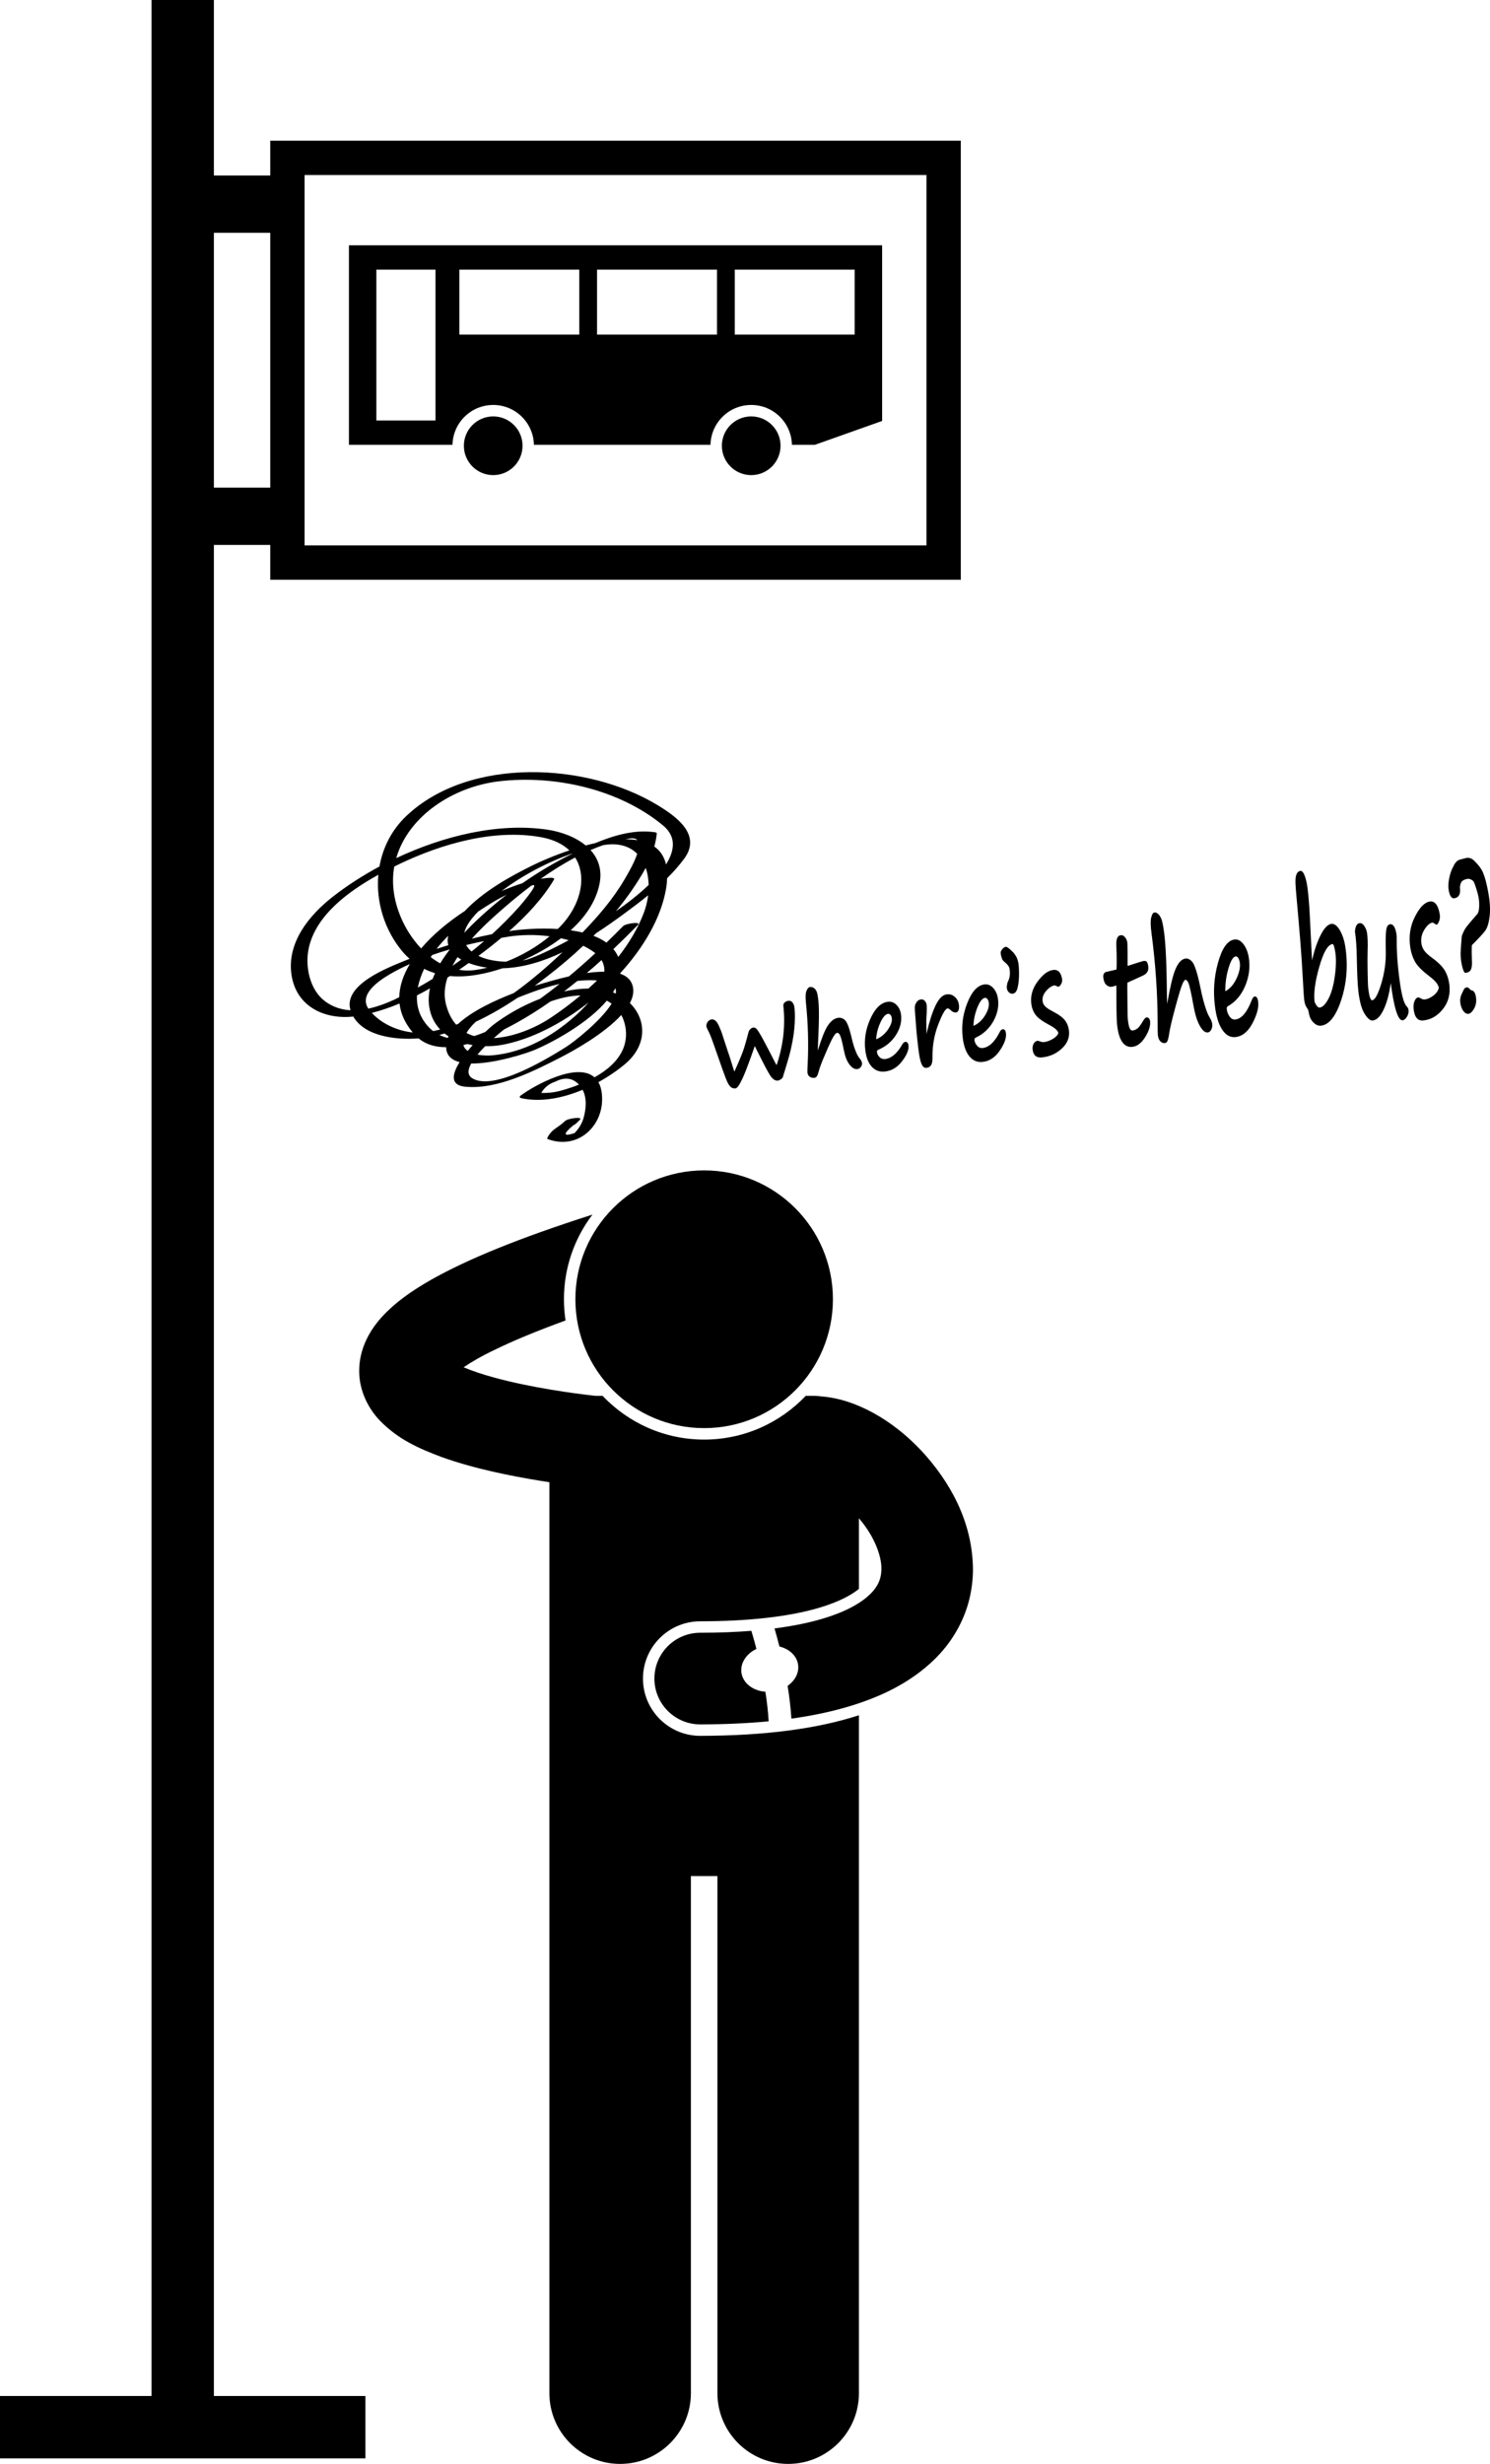 <?xml version="1.0" ?><svg id="Layer_1" style="enable-background:new 0 0 260.363 430.206;" version="1.1" viewBox="0 0 260.363 430.206" xml:space="preserve" xmlns="http://www.w3.org/2000/svg" xmlns:xlink="http://www.w3.org/1999/xlink"><g><path d="M37.371,95.146h9.852v6.084h120.668V24.563H47.223v6.084h-9.852V0H26.48v418.347H0v10.893h63.851v-10.892h-26.48V95.146z    M53.223,30.563h108.668v64.667H53.223V30.563z M47.223,40.646v44.499h-9.852V40.646H47.223z"/><path d="M60.973,77.666h18.093c0.09-3.857,3.237-6.957,7.116-6.957c3.879,0,7.026,3.1,7.116,6.957h30.852   c0.09-3.857,3.235-6.957,7.116-6.957c3.877,0,7.026,3.1,7.116,6.957h4.009l11.75-4.166V42.834H60.973V77.666z M128.391,47.084   h20.957v11.332h-20.957V47.084z M104.328,47.084h20.957v11.332h-20.957V47.084z M80.266,47.084h20.957v11.332H80.266V47.084z    M65.766,47.084h10.332v26.332H65.766V47.084z"/><circle cx="86.182" cy="77.833" r="5.125"/><circle cx="131.266" cy="77.833" r="5.125"/><path d="M152.553,246.676c-2.736-1.48-5.716-2.593-9.046-2.86c-0.374-0.056-0.755-0.094-1.146-0.094h-1.57   c-4.466,4.697-10.768,7.635-17.746,7.635c-6.979,0-13.28-2.938-17.748-7.635H104.1c-0.175-0.019-0.374-0.04-0.622-0.068   c-2.956-0.327-10.664-1.35-17.083-3.115c-2.017-0.54-3.909-1.184-5.384-1.802c1.298-0.882,3.099-1.953,5.439-3.058   c3.152-1.541,7.247-3.256,12.373-5.118c-0.185-1.208-0.28-2.444-0.28-3.703c0-5.549,1.857-10.671,4.979-14.783   c-12.867,4.118-21.843,7.791-28.188,11.375c-3.509,2.006-6.258,3.963-8.492,6.371c-2.178,2.345-4.067,5.588-4.078,9.52   c-0.018,3.641,1.742,6.748,3.573,8.658c3.288,3.392,6.944,4.936,10.797,6.395c5.763,2.065,12.121,3.313,17.206,4.146   c0.572,0.093,1.124,0.178,1.658,0.259v42.105v18.94v98c0,6.83,5.537,12.363,12.363,12.363c6.828,0,12.365-5.533,12.365-12.363   v-90.271h4.635v90.271c0,6.83,5.537,12.363,12.363,12.363c6.828,0,12.365-5.533,12.365-12.363v-98v-18.94v-1.412   c-7.41,2.394-16.543,3.574-27.732,3.592h-0.002c-5.516,0-10.002-4.484-10.002-9.999c0-5.516,4.486-10,10.002-10   c8.42,0,15.57-0.814,20.748-2.351c3.73-1.101,5.833-2.365,6.986-3.308v-12.332c0.442,0.521,0.865,1.059,1.244,1.614   c1.801,2.572,2.717,5.332,2.682,7.214c0,0.531-0.057,1.016-0.17,1.479c0,0.002-0.001,0.003-0.001,0.005   c-0.223,0.845-0.585,1.617-1.429,2.565c-0.113,0.127-0.252,0.262-0.388,0.395c-1.372,1.345-3.913,2.975-8.357,4.284   c-2.288,0.68-5.061,1.258-8.332,1.682c0.229,0.779,0.529,1.848,0.857,3.151c1.72,0.424,3.039,1.605,3.264,3.172   c0.204,1.423-0.546,2.797-1.831,3.704c0.299,1.841,0.535,3.778,0.66,5.721c6.409-0.894,11.76-2.38,16.272-4.455   c2.268-1.052,4.318-2.275,6.144-3.664c1.314-1,2.517-2.082,3.581-3.259c2.543-2.799,4.281-6.114,5.102-9.498   c0.001-0.003,0.001-0.006,0.002-0.009c0-0.003,0.001-0.005,0.002-0.008c0.426-1.757,0.625-3.53,0.623-5.265   c-0.094-8.312-4.074-15.29-9.004-20.617C158.502,250.641,155.672,248.382,152.553,246.676z"/><circle cx="123.045" cy="226.856" r="22.5"/><path d="M133.744,295.389c-2.157-0.169-3.919-1.482-4.184-3.318c-0.241-1.693,0.86-3.32,2.615-4.166   c-0.223-0.863-0.43-1.612-0.601-2.2c-0.116-0.402-0.208-0.71-0.283-0.955c-2.698,0.215-5.669,0.335-8.938,0.333   c-4.418,0-8.002,3.583-8.002,8.001c0,4.418,3.584,8.001,8.002,8.001c4.329-0.007,8.303-0.188,11.962-0.537   C134.216,298.825,134.01,297.075,133.744,295.389z"/><path d="M116.376,155.24c0.12-0.686,0.175-1.309,0.199-1.899c1.071-1.066,2.083-2.19,2.983-3.411   c3.099-4.204-1.41-7.386-4.693-9.373c-12.28-7.436-32.84-8.492-43.845,1.9c-2.603,2.458-4.134,5.563-4.713,8.838   c-2.968,1.593-5.726,3.381-8.15,5.273c-4.152,3.24-8.033,8.01-7.229,13.585c0.809,5.603,5.764,7.882,10.803,7.34   c1.992,3.436,7.347,4.123,11.418,3.813c1.344,1.111,3.006,1.55,4.802,1.534c0.01,0.199,0.031,0.399,0.075,0.602   c0.238,1.088,1.093,1.707,2.285,2.011c-1.339,2.143-1.682,4.046,1.001,4.293c5.59,0.516,11.857-2.674,16.665-5.125   c2.226-1.136,7.592-4.11,10.584-7.396c0.974,1.801,1.114,4.066,0.3,5.965c-0.901,2.103-2.814,3.708-4.98,4.914   c-3.04-2.705-10.398,1.339-12.925,3.204c-0.239,0.178-0.134,0.379,0.116,0.434c3.399,0.755,7.224,0.01,10.732-1.457   c0.802,1.488,0.598,3.458,0.145,4.993c-0.289,0.98-0.853,1.852-1.567,2.57c-1.966,0.63-2.046,0.187-0.24-1.331   c0.526-0.269,0.73-0.544,1.201-1.012c0.595-0.592-2.136-0.244-2.619,0.236c-1.22,1.213-2.295,1.347-3.075,2.915   c-0.095,0.191,0.102,0.245,0.234,0.292c5.176,1.829,9.662-2.423,9.317-7.6c-0.066-1.003-0.29-1.792-0.636-2.4   c1.716-0.94,3.295-2.018,4.622-3.129c4.064-3.401,3.721-7.904,0.886-10.678c0.631-1.2,0.814-2.398,0.284-3.526   c-0.365-0.777-1.063-1.283-1.972-1.586c0.006-0.043,0.013-0.086,0.018-0.129C112.476,165.438,115.495,160.288,116.376,155.24z    M94.576,190.83c0.558-0.959,1.373-1.612,2.446-1.961c1.768-0.915,3.149-0.582,4.142,0.514c-1.077,0.428-2.143,0.772-3.113,1.041   C96.91,190.736,95.752,190.872,94.576,190.83z M112.531,159.308c-1.038,2.768-2.611,5.375-4.506,7.787   c-0.009-0.021-0.013-0.041-0.021-0.061c-0.202-0.488-0.494-0.916-0.824-1.316c1.473-1.398,2.913-2.815,4.31-4.241   c0.593-0.605-2.143-0.25-2.619,0.236c-0.949,0.97-1.92,1.925-2.9,2.873c-0.66-0.476-1.422-0.868-2.262-1.187   c0.145-0.146,0.29-0.295,0.434-0.442c1.714-1.107,3.351-2.267,4.88-3.391c1.424-1.047,2.853-2.115,4.232-3.242   C113.13,157.328,112.894,158.338,112.531,159.308z M84.786,182.669c1.05,0.014,2.08-0.07,3.028-0.248   c4.922-0.923,10.287-3.648,15.04-7.382c-0.879,1.006-1.81,1.882-2.532,2.516c-4.023,3.526-8.808,6.186-14.188,6.703   c-0.775,0.074-1.781,0.059-2.704-0.12C83.831,183.657,84.289,183.164,84.786,182.669z M74.264,178.563   c-1.096-1.482-1.479-3.113-1.408-4.756c0.766-0.392,1.522-0.802,2.27-1.23c-0.32,1.517-0.311,3.067,0.222,4.605   c0.352,1.016,0.898,1.862,1.573,2.571c-0.412,0.103-0.824,0.199-1.238,0.279C75.18,179.641,74.704,179.157,74.264,178.563z    M64.363,176.112c-1.712-2.586,1.998-4.97,3.82-6.041c1.09-0.64,2.248-1.209,3.431-1.746c-1.134,1.889-1.81,3.841-1.847,5.786   c-0.259,0.125-0.514,0.265-0.773,0.385C67.54,175.169,65.962,175.771,64.363,176.112z M68.891,151.302   c0.295-0.145,0.589-0.289,0.874-0.426c7.421-3.55,16.614-6.205,24.873-4.68c2.135,0.395,3.731,1.208,4.856,2.285   c-2.662,0.894-5.02,1.916-6.504,2.65c-4.037,1.998-8.543,4.524-11.783,7.942c-2.89,1.886-5.573,4.118-7.619,6.528   c-1.528-1.602-2.746-3.537-3.561-5.482C68.712,156.983,68.416,154.014,68.891,151.302z M113.348,154.516   c-1.639,1.571-3.623,3.128-5.727,4.594c1.951-2.358,3.712-4.854,5.168-7.491c0.015-0.027,0.026-0.056,0.041-0.083   C113.154,152.45,113.32,153.463,113.348,154.516z M109.078,153.638c-1.982,3.361-4.563,6.364-7.285,9.171   c-0.004,0.003-0.008,0.005-0.012,0.007c-0.668-0.158-1.357-0.286-2.063-0.385c2.455-2.213,4.363-4.884,5.025-8.013   c0.531-2.51-0.188-4.488-1.554-5.99c0.726-0.314,1.454-0.603,2.186-0.857c2.685-0.472,4.664,0.186,5.973,1.517   C110.769,150.814,109.534,152.864,109.078,153.638z M105.607,169.665c-0.975-0.003-2.015,0.08-3.072,0.232   c0.87-0.742,1.728-1.497,2.575-2.265C105.494,168.275,105.638,168.961,105.607,169.665z M102.827,172.601   c-1.389,0.015-2.821,0.192-4.261,0.511c0.784-0.598,1.556-1.214,2.321-1.838c1.158-0.126,2.311-0.159,3.442-0.083   C103.838,171.672,103.336,172.142,102.827,172.601z M99.412,170.486c-2.245,0.509-4.216,1.113-5.175,1.395   c-0.239,0.07-0.514,0.154-0.813,0.248c0.756-0.554,1.499-1.113,2.229-1.675c2.139-1.644,4.241-3.426,6.259-5.316   c0.694,0.336,1.351,0.716,1.943,1.154c0.062,0.045,0.113,0.093,0.171,0.139C102.527,167.823,100.987,169.177,99.412,170.486z    M86.11,157.531c0.773-0.465,1.586-0.894,2.413-1.299c-2.462,1.9-4.797,3.958-6.946,6.161c-0.147,0.15-0.298,0.311-0.448,0.468   c0.313-1.336,1.402-2.656,2.413-3.689C84.394,158.597,85.255,158.046,86.11,157.531z M97.795,161.883   c-0.109,0.111-0.234,0.213-0.347,0.322c-3.259-0.202-6.482,0.063-8.475,0.37c3.037-2.682,5.833-5.659,7.837-8.997   c0.162-0.271-0.357-0.321-0.484-0.318c-0.57,0.013-1.191,0.079-1.842,0.183c1.912-1.352,3.936-2.625,6.015-3.72   C102.676,153.147,101.419,158.197,97.795,161.883z M93.159,154.545c1.009-0.221-2.084,3.386-2.454,3.799   c-1.476,1.65-3.059,3.244-4.727,4.768c-1.177,0.233-2.353,0.494-3.527,0.784c1.989-2.23,4.218-4.182,5.89-5.623   c1.387-1.196,2.906-2.435,4.518-3.644C92.959,154.604,93.058,154.567,93.159,154.545z M79.945,167.129   c0.207,0.148,0.427,0.286,0.658,0.416c-0.504,0.376-1.024,0.729-1.539,1.09C79.331,168.126,79.622,167.624,79.945,167.129z    M81.472,165.048c0.014-0.017,0.027-0.034,0.042-0.052c1.031-0.251,2.059-0.477,3.084-0.685c-0.719,0.623-1.45,1.232-2.196,1.827   C82.027,165.824,81.713,165.462,81.472,165.048z M78.335,165.031c-0.689,0.21-1.375,0.428-2.058,0.654   c0.625-0.807,1.318-1.565,2.05-2.293C78.178,163.991,78.196,164.534,78.335,165.031z M75.302,167.054   c0.069-0.106,0.15-0.205,0.222-0.311c1.016-0.355,2.048-0.676,3.087-0.977c-0.604,0.776-1.179,1.591-1.687,2.438   c-0.579-0.315-1.132-0.682-1.66-1.089C75.276,167.095,75.289,167.073,75.302,167.054z M81.871,168.173   c0.009-0.007,0.019-0.014,0.027-0.02c1.063,0.409,2.213,0.672,3.255,0.807c-0.731,0.176-1.461,0.32-2.186,0.419   c-0.949,0.129-1.864,0.097-2.748-0.043C80.775,168.951,81.326,168.564,81.871,168.173z M83.603,166.903   c1.341-0.997,2.687-2.047,4.006-3.15c0.406-0.068,0.817-0.144,1.218-0.206c2.169-0.339,4.714-0.392,7.21-0.067   c-2.219,1.842-4.851,3.371-7.602,4.439C86.776,167.884,85.01,167.587,83.603,166.903z M98.025,163.825   c0.455,0.1,0.904,0.213,1.346,0.342c-3.181,1.723-5.88,2.941-7.15,3.325c-0.263,0.079-0.566,0.146-0.886,0.206   C93.592,166.696,95.93,165.405,98.025,163.825z M109.24,146.545c0.288-0.052,0.575-0.109,0.862-0.148   c0.633-0.086,1.03,0.04,1.27,0.299C110.7,146.588,109.986,146.541,109.24,146.545z M100.009,149.059   c-0.042,0.021-0.085,0.041-0.126,0.062c-2.973,1.466-5.854,3.186-8.604,5.097c-1.164,0.363-2.38,0.82-3.622,1.364   c3.648-2.752,7.972-5.031,12.329-6.55C99.993,149.04,100.001,149.049,100.009,149.059z M74.118,169.163   c0.616,0.309,1.249,0.563,1.898,0.758c-0.152,0.331-0.292,0.666-0.417,1.003c-0.852,0.524-1.714,1.023-2.583,1.505   C73.228,171.313,73.618,170.21,74.118,169.163z M77.917,175.301c-0.38-1.53-0.225-3.079,0.269-4.603   c0.145-0.094,0.29-0.187,0.435-0.281c3.012,0.278,6.192-0.348,9.183-1.347c3.587-0.099,7.131-1.202,10.495-2.806   c-2.56,2.428-5.439,4.927-8.535,7.141c-3.309,1.269-7.297,3.13-9.692,5.362c-0.121,0.046-0.241,0.1-0.362,0.144   C78.918,178.013,78.297,176.832,77.917,175.301z M81.514,180.355c0.421-0.705,0.978-1.357,1.634-1.959   c2.541-1.187,4.981-2.628,7.318-4.193c0.854-0.346,1.671-0.653,2.401-0.924c1.553-0.574,3.218-1.093,4.918-1.48   c-1.117,0.89-2.251,1.757-3.407,2.592c-3.092,1.196-6.006,2.863-8.289,4.637c-0.236,0.184-0.706,0.6-1.29,1.16   c-0.646,0.273-1.302,0.517-1.96,0.709C82.378,180.758,81.933,180.581,81.514,180.355z M88.039,179.77   c0.885-0.446,1.697-0.885,2.383-1.267c1.971-1.099,3.889-2.321,5.755-3.634c1.702-0.605,3.489-1.02,5.261-1.06   c-1.7,1.427-3.459,2.733-5.202,3.895c-2.645,1.764-6.456,3.367-9.953,3.556C86.858,180.748,87.452,180.247,88.039,179.77z    M87.263,136.41c9.723-1.126,20.975,1.406,28.6,7.72c2.283,1.891,2.104,4.277,0.521,6.8c-0.334-1.417-1.055-2.429-2.048-3.121   c0.203-0.76,0.366-1.53,0.431-2.32c-0.054-0.1-0.139-0.154-0.256-0.163c-3.475-0.547-7.121,0.482-10.482,1.881   c-0.563,0.125-1.125,0.264-1.685,0.414c-1.829-1.516-4.366-2.414-6.726-2.762c-8.44-1.242-18.031,1.039-26.379,4.972   C71.344,142.508,79.145,137.351,87.263,136.41z M56.779,174.813c-2.666-1.999-3.486-6.063-2.853-9.145   c1.193-5.796,6.884-10.008,12.183-12.924c-0.425,4.713,1.062,9.628,4.204,13.385c0.399,0.478,0.821,0.895,1.253,1.284   c-0.275,0.11-0.557,0.217-0.83,0.33c-2.945,1.222-10.847,4.18-9.488,8.648C59.68,176.311,58.157,175.847,56.779,174.813z    M64.977,176.858c1.652-0.425,3.264-0.982,4.838-1.642c0.189,1.719,0.927,3.419,2.311,5.055   C69.484,180.011,66.706,178.766,64.977,176.858z M76.768,180.702c0.309-0.077,0.615-0.16,0.922-0.248   c0.219,0.175,0.445,0.338,0.682,0.489c-0.045,0.094-0.087,0.188-0.125,0.281C77.738,181.117,77.246,180.938,76.768,180.702z    M80.975,182.455c0.229-0.051,0.457-0.1,0.686-0.159c0.309,0.072,0.621,0.134,0.936,0.186c-0.293,0.329-0.582,0.668-0.862,1.013   C81.351,183.23,81.079,182.889,80.975,182.455z M98.973,182.766c-3.182,1.998-12.626,7.801-16.428,5.517   c-0.889-0.534-0.828-1.471-0.209-2.592c4.076,0.054,9.736-1.784,11.199-2.414c3.142-1.352,9.15-4.588,12.502-8.556   c0.298,0.152,0.574,0.331,0.835,0.526C104.998,178.262,100.235,181.973,98.973,182.766z M107.606,173.485   c-0.165-0.073-0.326-0.151-0.498-0.217c0.15-0.235,0.29-0.473,0.418-0.712C107.636,172.836,107.657,173.148,107.606,173.485z"/><path d="M134.406,183.503c-0.307-0.592-0.617-1.184-0.93-1.766c-0.051-0.086-0.09-0.164-0.117-0.222   c-0.543-0.989-0.918-1.595-1.117-1.818c-0.199-0.226-0.414-0.314-0.645-0.276c-0.178,0.031-0.334,0.118-0.484,0.266   c-0.146,0.143-0.254,0.297-0.299,0.451c-0.387,1.53-0.709,2.621-0.939,3.279c-0.234,0.658-0.731,1.896-1.539,3.673   c-0.08-0.134-0.307-0.859-0.703-2.155c-0.121-0.391-0.271-0.855-0.465-1.4c-0.18-0.525-0.342-1.018-0.482-1.469   c-0.146-0.451-0.293-0.9-0.443-1.351c-0.09-0.341-0.307-0.904-0.662-1.688c-0.359-0.781-0.797-1.121-1.301-1.021   c-0.277,0.057-0.494,0.215-0.658,0.479c-0.164,0.26-0.221,0.511-0.18,0.746c0.039,0.191,0.164,0.486,0.381,0.889   c0.066,0.114,0.141,0.27,0.225,0.465c0.127,0.292,0.43,1.069,0.867,2.347c0.445,1.277,0.887,2.548,1.34,3.813   c0.449,1.267,0.771,2.087,0.979,2.448c0.207,0.367,0.41,0.6,0.613,0.713c0.201,0.107,0.434,0.156,0.699,0.129   c0.367-0.037,1.016-1.121,1.873-3.338c0.514-1.336,1.006-2.689,1.477-4.063c0.102,0.271,0.561,1.151,1.336,2.682   c0.777,1.527,1.311,2.495,1.648,2.859c0.334,0.373,0.682,0.537,1.045,0.498c0.137-0.012,0.301-0.08,0.49-0.206   c0.191-0.121,0.32-0.261,0.387-0.413c0.066-0.232,0.184-0.65,0.373-1.238c0.596-1.932,0.881-3.012,0.92-3.191   c0.049-0.218,0.098-0.436,0.148-0.652c0.357-1.568,0.561-3.027,0.629-4.365c0.064-1.336,0.031-2.306-0.09-2.903   c-0.057-0.29-0.176-0.536-0.361-0.74c-0.186-0.202-0.443-0.271-0.771-0.204c-0.24,0.049-0.439,0.159-0.592,0.33   c-0.156,0.168-0.215,0.372-0.166,0.604c0.363,3.424-0.033,6.898-1.186,10.269C135.635,185.927,135.223,185.093,134.406,183.503z"/><path d="M141.092,187.242c0.031,0.339,0.164,0.589,0.389,0.751c0.225,0.162,0.5,0.234,0.828,0.197   c0.197-0.018,0.361-0.132,0.475-0.336c0.111-0.203,0.262-0.651,0.439-1.33c0.303-0.913,0.822-2.141,1.52-3.719   c0.695-1.576,1.186-2.415,1.5-2.459c0.232-0.035,0.422,0.123,0.576,0.48c0.156,0.358,0.373,1.196,0.633,2.525   c0.213,1.088,0.531,1.925,0.977,2.508c0.443,0.586,0.896,0.857,1.379,0.808c0.238-0.025,0.449-0.15,0.611-0.361   c0.162-0.218,0.236-0.444,0.211-0.681c-0.027-0.235-0.139-0.475-0.328-0.709c-0.248-0.297-0.451-0.619-0.607-0.967   c-0.156-0.346-0.311-0.748-0.465-1.205c-0.15-0.457-0.312-1.059-0.48-1.807c-0.373-1.57-0.758-2.519-1.123-2.842   c-0.359-0.326-0.77-0.447-1.229-0.371c-0.654,0.111-1.244,0.582-1.775,1.395c-0.531,0.811-1.084,2.256-1.719,4.311   c0.012-0.725,0.055-1.699,0.113-2.938c0.086-2.051,0.096-3.551,0.066-4.484c-0.025-0.932-0.109-1.749-0.256-2.445   c-0.088-0.454-0.275-0.785-0.531-0.994c-0.258-0.208-0.529-0.279-0.814-0.225c-0.201,0.045-0.387,0.264-0.555,0.656   c-0.168,0.39-0.199,1.037-0.109,1.949c0.391,3.775,0.479,7.357,0.318,10.715C141.092,186.55,141.074,187.079,141.092,187.242z"/><path d="M153.441,183.31c1.354-0.576,2.414-1.457,3.16-2.66c0.75-1.199,1.018-2.418,0.828-3.607   c-0.107-0.675-0.391-1.225-0.838-1.645c-0.445-0.423-0.973-0.573-1.57-0.468c-1.199,0.216-2.176,1.24-2.971,3.037   c-0.797,1.797-1.072,3.588-0.844,5.433c0.158,1.246,0.525,2.199,1.123,2.85c0.598,0.646,1.348,0.939,2.262,0.848   c1.184-0.115,2.209-0.709,3.041-1.807c0.84-1.093,1.205-2.018,1.117-2.736c-0.059-0.464-0.25-0.678-0.574-0.633   c-0.195,0.025-0.373,0.186-0.543,0.49c-0.889,1.561-1.887,2.379-2.969,2.502c-0.385,0.045-0.707-0.07-0.969-0.336   c-0.266-0.262-0.416-0.553-0.451-0.875C153.221,183.507,153.287,183.374,153.441,183.31z M153.1,181.46   c0.049-0.985,0.295-1.947,0.727-2.895c0.434-0.945,0.877-1.467,1.342-1.543c0.16-0.022,0.299,0.033,0.42,0.168   c0.123,0.135,0.203,0.316,0.24,0.541c0.092,0.569-0.135,1.254-0.678,2.051C154.603,180.571,153.92,181.13,153.1,181.46z"/><path d="M161.918,175.407c-0.047-0.258-0.162-0.488-0.348-0.681c-0.189-0.195-0.426-0.266-0.715-0.214   c-0.275,0.051-0.504,0.203-0.686,0.467c-0.186,0.26-0.291,0.529-0.307,0.791c-0.023,0.268,0.006,0.742,0.064,1.434   c0.014,0.18,0.039,0.422,0.057,0.733c0.078,1.192,0.164,2.203,0.248,3.022c0.094,0.871,0.17,1.562,0.232,2.074   c0.15,1.244,0.32,2.138,0.535,2.672c0.215,0.535,0.5,0.791,0.877,0.751c0.35-0.031,0.619-0.179,0.799-0.439   c0.182-0.262,0.273-0.688,0.266-1.295c-0.031-2.09,0.301-4.023,1.004-5.828c0.703-1.804,1.23-2.76,1.633-2.822   c0.115-0.02,0.287,0.076,0.516,0.285c0.33,0.332,0.666,0.467,0.996,0.416c0.211-0.029,0.35-0.186,0.432-0.454   c0.078-0.269,0.092-0.583,0.031-0.935c-0.084-0.569-0.344-1.021-0.76-1.371c-0.416-0.35-0.896-0.476-1.441-0.379   c-0.713,0.125-1.342,0.798-1.908,2.005c-0.564,1.2-1.041,2.712-1.457,4.523c-0.027,0.119-0.061,0.24-0.09,0.359   c-0.006-0.555-0.016-1.109-0.027-1.662c-0.014-0.512-0.01-0.954,0.021-1.328C161.967,176.45,161.967,175.739,161.918,175.407z"/><path d="M175.197,179.711c-0.193,0.023-0.375,0.205-0.537,0.537c-0.869,1.716-1.859,2.616-2.941,2.741   c-0.379,0.045-0.707-0.09-0.973-0.386c-0.266-0.298-0.418-0.624-0.465-0.981c-0.027-0.219,0.035-0.361,0.191-0.434   c1.35-0.624,2.398-1.59,3.127-2.912c0.725-1.323,0.992-2.662,0.771-3.988c-0.123-0.75-0.412-1.36-0.871-1.84   c-0.459-0.475-0.988-0.656-1.582-0.549c-1.203,0.217-2.16,1.336-2.926,3.319c-0.764,1.983-1.016,3.978-0.756,6.036   c0.176,1.396,0.555,2.459,1.162,3.192c0.609,0.733,1.367,1.064,2.275,0.972c1.188-0.113,2.205-0.764,3.025-1.973   c0.826-1.205,1.182-2.227,1.082-3.024C175.715,179.905,175.516,179.669,175.197,179.711z M170.785,175.917   c0.42-1.043,0.852-1.613,1.318-1.69c0.154-0.024,0.297,0.042,0.422,0.192c0.125,0.152,0.209,0.357,0.25,0.605   c0.102,0.632-0.109,1.391-0.645,2.264c-0.529,0.869-1.215,1.482-2.027,1.835C170.139,178.028,170.367,176.96,170.785,175.917z"/><path d="M177.935,168.073c-0.066-0.352-0.154-0.627-0.264-0.836c-0.055-0.156-0.203-0.414-0.463-0.767   c-0.043-0.048-0.084-0.095-0.127-0.143c-0.697-0.728-1.16-1.058-1.369-1.009c-0.174,0.041-0.359,0.169-0.559,0.391   c-0.193,0.221-0.291,0.424-0.293,0.607c0.01,0.2,0.031,0.385,0.07,0.561c0.061,0.188,0.117,0.375,0.176,0.564   c0.027,0.13,0.199,0.329,0.518,0.604c0.455,0.383,0.709,0.725,0.764,1.027c0.168,0.869,0.09,1.628-0.236,2.258   c-0.08,0.145-0.141,0.361-0.184,0.623c-0.045,0.268-0.055,0.483-0.021,0.654c0.047,0.279,0.174,0.514,0.383,0.688   c0.207,0.171,0.432,0.25,0.674,0.205c0.428-0.072,0.715-0.482,0.855-1.245c0,0.002,0,0.007,0.002,0.011   c0.143-0.672,0.205-1.426,0.203-2.254c0,0.002,0,0.007,0.002,0.012c-0.008-0.903-0.049-1.549-0.129-1.941   C177.937,168.081,177.935,168.077,177.935,168.073z"/><path d="M186.121,178.194c-0.361-0.499-1.063-1.021-2.08-1.553c-0.688-0.355-1.16-0.66-1.406-0.925   c-0.25-0.255-0.397-0.553-0.441-0.858c-0.098-0.641,0.104-1.243,0.594-1.817c0.494-0.58,0.982-0.901,1.457-0.98   c0.078-0.014,0.203,0.022,0.371,0.112c0.166,0.092,0.287,0.128,0.342,0.119c0.146-0.027,0.299-0.179,0.463-0.467   c0.16-0.281,0.219-0.588,0.166-0.904c-0.201-1.197-0.77-1.711-1.668-1.548c-0.92,0.166-1.807,0.88-2.688,2.116   c-0.883,1.23-1.209,2.536-1,3.933c0.096,0.664,0.342,1.253,0.727,1.781c0.379,0.521,1.18,1.106,2.393,1.757   c0.986,0.514,1.512,0.99,1.586,1.428c-0.135,0.38-0.469,0.72-0.994,1.027c-0.529,0.303-1.043,0.487-1.551,0.54   c-0.184,0.022-0.393-0.016-0.619-0.113c-0.23-0.087-0.391-0.124-0.496-0.112c-0.252,0.033-0.467,0.189-0.641,0.481   c-0.174,0.292-0.24,0.626-0.201,1.007c0.113,1.037,0.645,1.506,1.623,1.412c1.326-0.129,2.486-0.633,3.471-1.537   c0.982-0.898,1.408-1.965,1.262-3.163C186.711,179.272,186.486,178.691,186.121,178.194z"/><path d="M200.361,177.642c-0.191,0.023-0.408,0.242-0.643,0.652c-0.377,0.65-0.697,1.072-0.959,1.279   c-0.256,0.199-0.541,0.322-0.84,0.354c-0.215,0.025-0.389-0.098-0.512-0.369c-0.129-0.269-0.234-0.761-0.32-1.475   c-0.051-0.403-0.061-1.59-0.082-3.557c-0.025-1.965-0.029-2.955,0.02-2.964c0.885-0.396,1.768-0.798,2.65-1.201   c0.774-0.342,1.1-0.9,0.965-1.691c-0.066-0.385-0.156-0.64-0.271-0.763c-0.117-0.119-0.313-0.156-0.596-0.107   c-0.166,0.03-1.076,0.314-2.732,0.853c0.012-2.619-0.033-3.999-0.059-4.138c-0.066-0.353-0.211-0.66-0.438-0.918   c-0.225-0.254-0.477-0.354-0.771-0.293c-0.525,0.104-0.756,0.696-0.705,1.77c0.078,1.727,0.082,3.133,0.033,4.206   c-0.566,0.132-1.133,0.263-1.699,0.397c-0.51,0.09-0.703,0.479-0.582,1.195c0.092,0.559,0.283,0.946,0.578,1.157   c0.291,0.218,0.566,0.306,0.813,0.267c0.055-0.009,0.113-0.018,0.168-0.027c0.135-0.023,0.363-0.09,0.699-0.201   c0.008,3.539,0.004,5.889,0.145,7.046c0.15,1.249,0.438,2.193,0.883,2.825c0.443,0.636,1.023,0.918,1.732,0.849   c0.852-0.083,1.611-0.648,2.279-1.714c0.66-1.061,0.939-1.989,0.85-2.768c-0.025-0.193-0.092-0.359-0.205-0.494   C200.65,177.683,200.517,177.624,200.361,177.642z"/><path d="M210.807,176.412c-0.18-0.5-0.355-1.079-0.533-1.731c-0.178-0.656-0.377-1.514-0.59-2.591   c-0.473-2.251-0.93-3.612-1.316-4.099c-0.393-0.486-0.818-0.693-1.27-0.612c-0.664,0.114-1.223,0.735-1.699,1.857   c-0.482,1.12-0.941,3.156-1.459,6.061c-0.031-1.035-0.049-2.441-0.072-4.207c-0.049-2.928-0.16-5.065-0.26-6.403   c-0.102-1.333-0.254-2.499-0.463-3.504c-0.131-0.65-0.348-1.138-0.631-1.458c-0.285-0.323-0.564-0.453-0.848-0.393   c-0.201,0.049-0.371,0.336-0.506,0.881c-0.139,0.541-0.117,1.465,0.059,2.775c0.719,5.434,1.047,10.583,1.064,15.431   c0.002,1.28,0.01,2.039,0.035,2.278c0.053,0.492,0.195,0.857,0.426,1.105c0.232,0.246,0.508,0.354,0.84,0.322   c0.197-0.023,0.352-0.176,0.461-0.467c0.107-0.292,0.234-0.922,0.381-1.895c0.264-1.296,0.711-3.038,1.332-5.256   c0.613-2.216,1.051-3.374,1.359-3.414c0.23-0.037,0.436,0.203,0.615,0.72c0.174,0.516,0.453,1.723,0.787,3.63   c0.275,1.562,0.635,2.763,1.107,3.62c0.469,0.851,0.943,1.259,1.422,1.209c0.242-0.029,0.445-0.188,0.6-0.484   c0.154-0.299,0.221-0.619,0.18-0.955c-0.037-0.332-0.16-0.674-0.363-1.021C211.201,177.382,210.984,176.913,210.807,176.412z"/><path d="M219.238,173.995c-0.189,0.025-0.361,0.244-0.52,0.655c-0.814,2.134-1.783,3.24-2.867,3.361   c-0.379,0.04-0.709-0.132-0.986-0.517c-0.277-0.383-0.443-0.805-0.496-1.256c-0.033-0.277,0.018-0.453,0.176-0.541   c1.33-0.742,2.355-1.922,3.041-3.561c0.689-1.637,0.895-3.303,0.621-4.977c-0.152-0.943-0.473-1.726-0.953-2.342   c-0.486-0.614-1.023-0.864-1.621-0.76c-1.203,0.217-2.115,1.579-2.801,4.047c-0.684,2.471-0.867,4.98-0.531,7.603   c0.223,1.775,0.637,3.132,1.268,4.081c0.627,0.945,1.393,1.38,2.305,1.29c1.185-0.121,2.191-0.908,2.982-2.407   c0.789-1.494,1.121-2.76,0.994-3.768C219.764,174.255,219.566,173.952,219.238,173.995z M214.666,169.061   c0.383-1.299,0.791-1.997,1.256-2.071c0.156-0.025,0.301,0.061,0.436,0.26c0.131,0.199,0.225,0.455,0.277,0.77   c0.131,0.805-0.06,1.744-0.56,2.822c-0.5,1.075-1.162,1.817-1.971,2.236C214.101,171.702,214.277,170.358,214.666,169.061z"/><path d="M234.076,162.343c-0.48-0.773-0.975-1.112-1.475-1.024c-0.615,0.107-1.221,0.753-1.822,1.931   c-0.602,1.176-1.104,2.645-1.516,4.415c-0.152-3.21-0.297-5.605-0.355-7.205c-0.154-3.232-0.381-5.357-0.586-6.351   c-0.318-1.46-0.695-2.145-1.131-2.043c-0.561,0.125-0.834,0.742-0.826,1.85c-0.01,1.109,0.391,4.589,0.852,10.438   c0.17,2.105,0.311,4.209,0.424,6.313c0.109,1.993,0.182,3.298,0.258,3.924c0.066,0.543,0.195,0.955,0.385,1.24   c0.084,0.13,0.16,0.254,0.232,0.37c0.072,0.116,0.146,0.355,0.205,0.73c0.119,0.682,0.391,1.225,0.813,1.621   c0.412,0.406,0.838,0.586,1.271,0.541c1.43-0.141,2.662-1.658,3.605-4.622c0.943-2.953,1.162-6.069,0.654-9.266   C234.881,164.075,234.549,163.119,234.076,162.343z M233.246,170.448c-0.234,1.68-0.609,2.998-1.123,3.957   c-0.514,0.962-1.022,1.465-1.527,1.525c-0.279,0.028-0.574-0.295-0.883-0.979c-0.188-1.572,0.09-3.594,0.813-6.115   c0.713-2.52,1.467-3.867,2.318-4.006c0.168-0.029,0.334,0.467,0.494,1.486C233.502,167.39,233.476,168.768,233.246,170.448z"/><path d="M244.51,170.765c-0.307-2.397-0.465-4.57-0.451-6.53c0.008-0.562-0.01-0.94-0.037-1.122   c-0.205-1.25-0.59-1.828-1.146-1.731c-0.34,0.06-0.557,0.388-0.65,0.985c-0.094,0.596-0.109,1.83-0.074,3.696   c0.047,1.907-0.223,3.816-0.791,5.695c-0.572,1.886-1.109,2.834-1.574,2.893c-0.295,0.037-0.523-0.653-0.699-2.055   c-0.051-0.423-0.082-1.399-0.109-2.927c-0.025-1.527-0.029-2.715-0.002-3.564c0.057-1.423,0.012-2.514-0.109-3.26   c-0.068-0.414-0.225-0.807-0.482-1.179c-0.252-0.375-0.539-0.532-0.848-0.478c-0.453,0.079-0.711,0.582-0.775,1.491   c0.18,1.075,0.301,2.671,0.33,4.789c0.049,2.556,0.129,4.464,0.281,5.706c0.217,1.764,0.566,3.045,1.086,3.854   c0.514,0.809,0.975,1.194,1.389,1.156c0.705-0.066,1.342-0.687,1.904-1.861c0.568-1.174,0.992-2.732,1.273-4.678   c0.256,2.017,0.547,3.616,0.908,4.793c0.354,1.184,0.744,1.752,1.166,1.708c0.248-0.024,0.496-0.222,0.734-0.599   c0.244-0.371,0.34-0.764,0.299-1.152c-0.031-0.27-0.127-0.488-0.309-0.658C245.285,175.229,244.869,173.57,244.51,170.765z"/><path d="M252.514,169.539c-0.398-0.7-1.111-1.442-2.172-2.218c-0.715-0.521-1.207-0.963-1.465-1.338   c-0.264-0.366-0.428-0.77-0.492-1.196c-0.133-0.88,0.031-1.691,0.498-2.444c0.465-0.75,0.936-1.173,1.41-1.251   c0.082-0.014,0.207,0.047,0.383,0.177c0.176,0.131,0.291,0.188,0.352,0.18c0.143-0.023,0.293-0.225,0.439-0.602   c0.148-0.376,0.188-0.787,0.113-1.219c-0.275-1.639-0.887-2.371-1.785-2.206c-0.92,0.167-1.77,1.078-2.582,2.709   c-0.814,1.625-1.066,3.393-0.777,5.32c0.141,0.915,0.416,1.738,0.83,2.479c0.412,0.74,1.252,1.574,2.496,2.527   c1.008,0.748,1.566,1.426,1.658,2.021c-0.115,0.512-0.436,0.967-0.953,1.359c-0.516,0.397-1.031,0.621-1.537,0.678   c-0.184,0.018-0.393-0.041-0.625-0.182c-0.234-0.128-0.398-0.186-0.504-0.176c-0.25,0.031-0.459,0.243-0.625,0.636   c-0.16,0.392-0.219,0.856-0.16,1.377c0.152,1.431,0.707,2.1,1.684,2.005c1.326-0.129,2.48-0.785,3.428-1.98   c0.953-1.191,1.332-2.631,1.137-4.261C253.156,171.036,252.904,170.239,252.514,169.539z"/><path d="M257.031,172.899c-0.305-0.359-0.551-0.527-0.723-0.504c-0.248,0.031-0.424,0.168-0.539,0.424   c-0.037,0.098-0.09,0.207-0.16,0.329c-0.355,0.671-0.516,1.265-0.455,1.783c0.066,0.63,0.236,1.142,0.51,1.54   c0.277,0.393,0.584,0.578,0.922,0.544c0.326-0.029,0.645-0.316,0.973-0.864c0.326-0.545,0.447-1.175,0.371-1.883   C257.832,173.366,257.529,172.911,257.031,172.899z"/><path d="M260.047,155.739c-0.285-1.555-0.6-2.67-0.898-3.365c-0.295-0.692-0.826-1.395-1.572-2.11   c-0.459-0.45-0.982-0.585-1.563-0.409c-0.303,0.088-0.605,0.167-0.914,0.243c-0.438,0.108-0.791,0.472-1.092,1.067   c0.004,0,0.004,0,0.01,0c-0.363,0.635-0.629,1.367-0.787,2.197c-0.166,0.827-0.189,1.535-0.076,2.128   c0.186,0.985,0.51,1.439,1.006,1.349c0.748-0.137,1.076-0.716,0.955-1.732c-0.025-0.297,0.029-0.619,0.18-0.962   c0.148-0.345,0.506-0.571,1.084-0.683c0.197-0.039,0.408-0.011,0.629,0.092c0.225,0.098,0.387,0.22,0.486,0.375   c0.102,0.152,0.256,0.551,0.459,1.198c0.205,0.644,0.344,1.164,0.41,1.552c0.1,0.551,0.131,1.117,0.1,1.699   c-0.033,0.582-0.131,0.975-0.289,1.178c-0.311,0.363-0.621,0.723-0.934,1.083c-0.594,0.684-0.988,1.175-1.191,1.485   c-0.201,0.314-0.408,0.751-0.621,1.316c-0.111,1.447-0.186,2.404-0.195,2.873c-0.018,0.467,0.016,0.965,0.086,1.498   c0.07,0.496,0.176,0.972,0.32,1.416c0.145,0.449,0.295,0.662,0.443,0.642c0.463-0.056,0.773-0.242,0.932-0.55   c0.154-0.313,0.223-0.76,0.197-1.363c-0.045-1.129-0.057-2.107-0.021-2.921c1.195-1.188,1.977-2.04,2.34-2.534   c0.363-0.501,0.621-1.315,0.764-2.458c0.143-1.144,0.072-2.574-0.244-4.288C260.049,155.749,260.047,155.744,260.047,155.739z"/></g></svg>